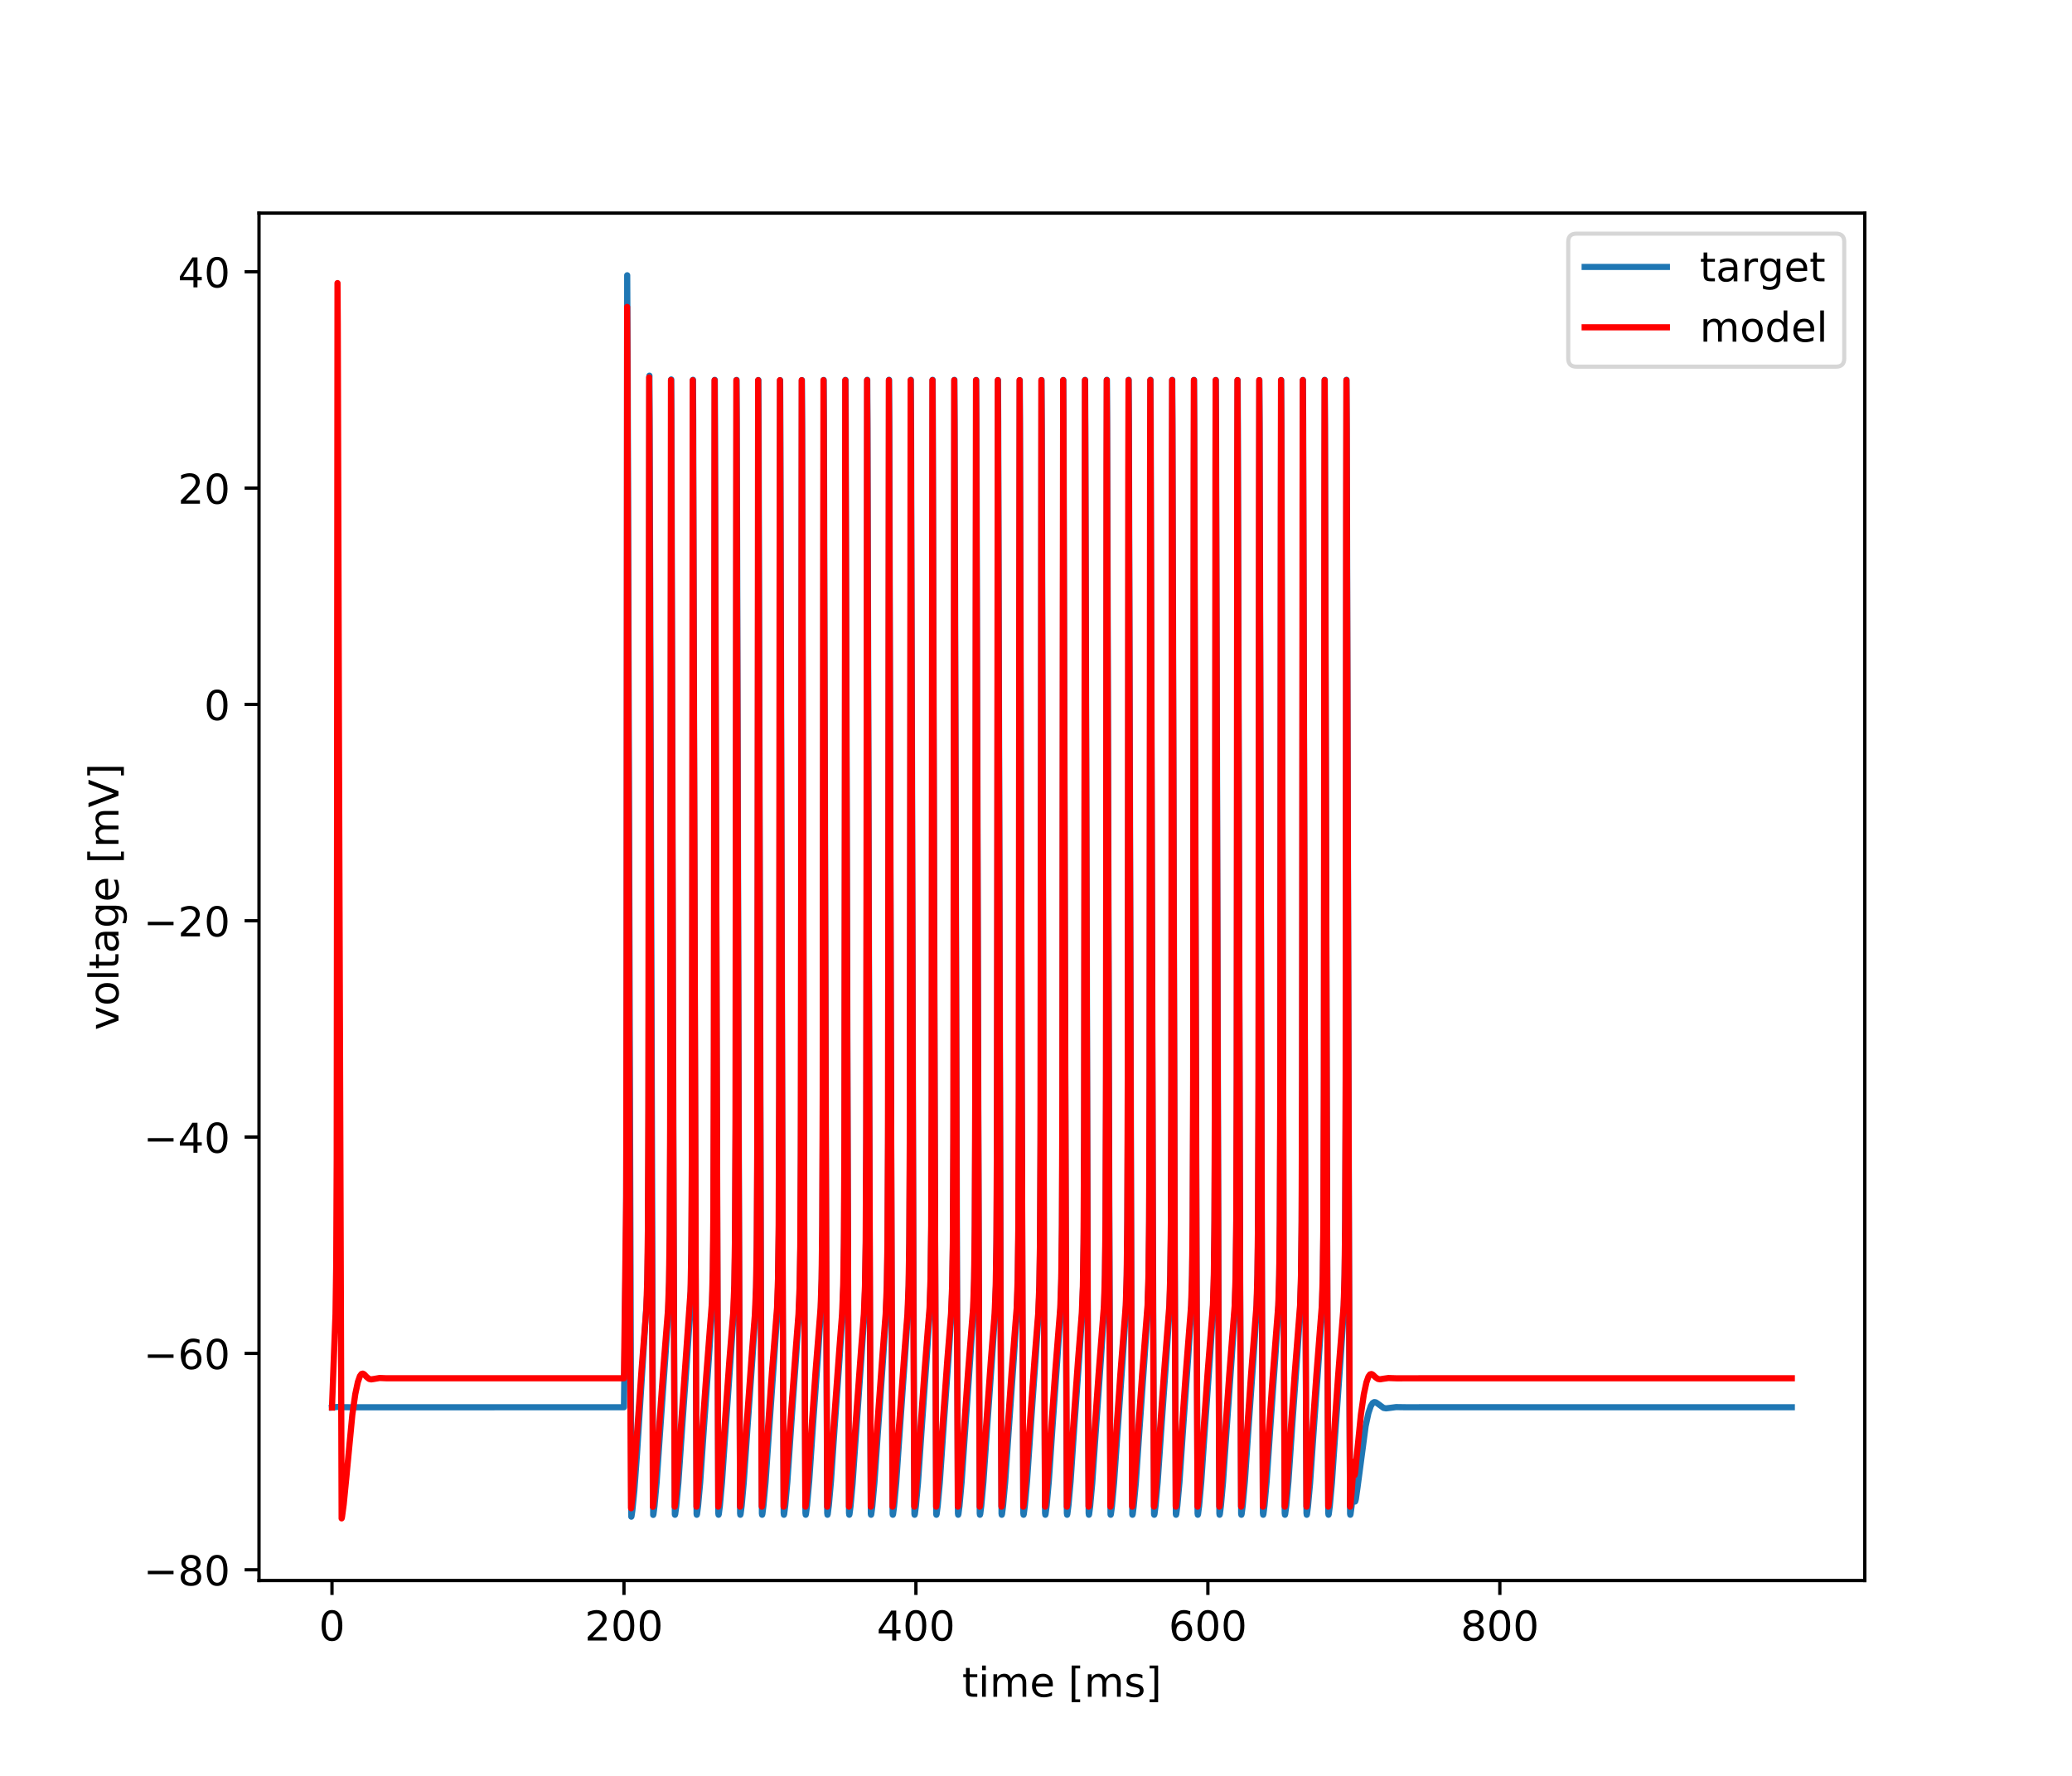 <?xml version="1.0" encoding="utf-8" standalone="no"?>
<!DOCTYPE svg PUBLIC "-//W3C//DTD SVG 1.1//EN"
  "http://www.w3.org/Graphics/SVG/1.1/DTD/svg11.dtd">
<!-- Created with matplotlib (https://matplotlib.org/) -->
<svg height="432pt" version="1.1" viewBox="0 0 504 432" width="504pt" xmlns="http://www.w3.org/2000/svg" xmlns:xlink="http://www.w3.org/1999/xlink">
 <defs>
  <style type="text/css">
*{stroke-linecap:butt;stroke-linejoin:round;}
  </style>
 </defs>
 <g id="figure_1">
  <g id="patch_1">
   <path d="M 0 432 
L 504 432 
L 504 0 
L 0 0 
z
" style="fill:#ffffff;"/>
  </g>
  <g id="axes_1">
   <g id="patch_2">
    <path d="M 63 384.48 
L 453.6 384.48 
L 453.6 51.84 
L 63 51.84 
z
" style="fill:#ffffff;"/>
   </g>
   <g id="matplotlib.axis_1">
    <g id="xtick_1">
     <g id="line2d_1">
      <defs>
       <path d="M 0 0 
L 0 3.5 
" id="m1e92acdec0" style="stroke:#000000;stroke-width:0.8;"/>
      </defs>
      <g>
       <use style="stroke:#000000;stroke-width:0.8;" x="80.755" xlink:href="#m1e92acdec0" y="384.48"/>
      </g>
     </g>
     <g id="text_1">
      <!-- 0 -->
      <defs>
       <path d="M 31.781 66.406 
Q 24.172 66.406 20.328 58.906 
Q 16.5 51.422 16.5 36.375 
Q 16.5 21.391 20.328 13.891 
Q 24.172 6.391 31.781 6.391 
Q 39.453 6.391 43.281 13.891 
Q 47.125 21.391 47.125 36.375 
Q 47.125 51.422 43.281 58.906 
Q 39.453 66.406 31.781 66.406 
z
M 31.781 74.219 
Q 44.047 74.219 50.516 64.516 
Q 56.984 54.828 56.984 36.375 
Q 56.984 17.969 50.516 8.266 
Q 44.047 -1.422 31.781 -1.422 
Q 19.531 -1.422 13.062 8.266 
Q 6.594 17.969 6.594 36.375 
Q 6.594 54.828 13.062 64.516 
Q 19.531 74.219 31.781 74.219 
z
" id="DejaVuSans-48"/>
      </defs>
      <g transform="translate(77.573 399.078)scale(0.1 -0.1)">
       <use xlink:href="#DejaVuSans-48"/>
      </g>
     </g>
    </g>
    <g id="xtick_2">
     <g id="line2d_2">
      <g>
       <use style="stroke:#000000;stroke-width:0.8;" x="151.773" xlink:href="#m1e92acdec0" y="384.48"/>
      </g>
     </g>
     <g id="text_2">
      <!-- 200 -->
      <defs>
       <path d="M 19.188 8.297 
L 53.609 8.297 
L 53.609 0 
L 7.328 0 
L 7.328 8.297 
Q 12.938 14.109 22.625 23.891 
Q 32.328 33.688 34.812 36.531 
Q 39.547 41.844 41.422 45.531 
Q 43.312 49.219 43.312 52.781 
Q 43.312 58.594 39.234 62.25 
Q 35.156 65.922 28.609 65.922 
Q 23.969 65.922 18.812 64.312 
Q 13.672 62.703 7.812 59.422 
L 7.812 69.391 
Q 13.766 71.781 18.938 73 
Q 24.125 74.219 28.422 74.219 
Q 39.75 74.219 46.484 68.547 
Q 53.219 62.891 53.219 53.422 
Q 53.219 48.922 51.531 44.891 
Q 49.859 40.875 45.406 35.406 
Q 44.188 33.984 37.641 27.219 
Q 31.109 20.453 19.188 8.297 
z
" id="DejaVuSans-50"/>
      </defs>
      <g transform="translate(142.229 399.078)scale(0.1 -0.1)">
       <use xlink:href="#DejaVuSans-50"/>
       <use x="63.623" xlink:href="#DejaVuSans-48"/>
       <use x="127.246" xlink:href="#DejaVuSans-48"/>
      </g>
     </g>
    </g>
    <g id="xtick_3">
     <g id="line2d_3">
      <g>
       <use style="stroke:#000000;stroke-width:0.8;" x="222.791" xlink:href="#m1e92acdec0" y="384.48"/>
      </g>
     </g>
     <g id="text_3">
      <!-- 400 -->
      <defs>
       <path d="M 37.797 64.312 
L 12.891 25.391 
L 37.797 25.391 
z
M 35.203 72.906 
L 47.609 72.906 
L 47.609 25.391 
L 58.016 25.391 
L 58.016 17.188 
L 47.609 17.188 
L 47.609 0 
L 37.797 0 
L 37.797 17.188 
L 4.891 17.188 
L 4.891 26.703 
z
" id="DejaVuSans-52"/>
      </defs>
      <g transform="translate(213.247 399.078)scale(0.1 -0.1)">
       <use xlink:href="#DejaVuSans-52"/>
       <use x="63.623" xlink:href="#DejaVuSans-48"/>
       <use x="127.246" xlink:href="#DejaVuSans-48"/>
      </g>
     </g>
    </g>
    <g id="xtick_4">
     <g id="line2d_4">
      <g>
       <use style="stroke:#000000;stroke-width:0.8;" x="293.809" xlink:href="#m1e92acdec0" y="384.48"/>
      </g>
     </g>
     <g id="text_4">
      <!-- 600 -->
      <defs>
       <path d="M 33.016 40.375 
Q 26.375 40.375 22.484 35.828 
Q 18.609 31.297 18.609 23.391 
Q 18.609 15.531 22.484 10.953 
Q 26.375 6.391 33.016 6.391 
Q 39.656 6.391 43.531 10.953 
Q 47.406 15.531 47.406 23.391 
Q 47.406 31.297 43.531 35.828 
Q 39.656 40.375 33.016 40.375 
z
M 52.594 71.297 
L 52.594 62.312 
Q 48.875 64.062 45.094 64.984 
Q 41.312 65.922 37.594 65.922 
Q 27.828 65.922 22.672 59.328 
Q 17.531 52.734 16.797 39.406 
Q 19.672 43.656 24.016 45.922 
Q 28.375 48.188 33.594 48.188 
Q 44.578 48.188 50.953 41.516 
Q 57.328 34.859 57.328 23.391 
Q 57.328 12.156 50.688 5.359 
Q 44.047 -1.422 33.016 -1.422 
Q 20.359 -1.422 13.672 8.266 
Q 6.984 17.969 6.984 36.375 
Q 6.984 53.656 15.188 63.938 
Q 23.391 74.219 37.203 74.219 
Q 40.922 74.219 44.703 73.484 
Q 48.484 72.75 52.594 71.297 
z
" id="DejaVuSans-54"/>
      </defs>
      <g transform="translate(284.265 399.078)scale(0.1 -0.1)">
       <use xlink:href="#DejaVuSans-54"/>
       <use x="63.623" xlink:href="#DejaVuSans-48"/>
       <use x="127.246" xlink:href="#DejaVuSans-48"/>
      </g>
     </g>
    </g>
    <g id="xtick_5">
     <g id="line2d_5">
      <g>
       <use style="stroke:#000000;stroke-width:0.8;" x="364.827" xlink:href="#m1e92acdec0" y="384.48"/>
      </g>
     </g>
     <g id="text_5">
      <!-- 800 -->
      <defs>
       <path d="M 31.781 34.625 
Q 24.75 34.625 20.719 30.859 
Q 16.703 27.094 16.703 20.516 
Q 16.703 13.922 20.719 10.156 
Q 24.75 6.391 31.781 6.391 
Q 38.812 6.391 42.859 10.172 
Q 46.922 13.969 46.922 20.516 
Q 46.922 27.094 42.891 30.859 
Q 38.875 34.625 31.781 34.625 
z
M 21.922 38.812 
Q 15.578 40.375 12.031 44.719 
Q 8.5 49.078 8.5 55.328 
Q 8.5 64.062 14.719 69.141 
Q 20.953 74.219 31.781 74.219 
Q 42.672 74.219 48.875 69.141 
Q 55.078 64.062 55.078 55.328 
Q 55.078 49.078 51.531 44.719 
Q 48 40.375 41.703 38.812 
Q 48.828 37.156 52.797 32.312 
Q 56.781 27.484 56.781 20.516 
Q 56.781 9.906 50.312 4.234 
Q 43.844 -1.422 31.781 -1.422 
Q 19.734 -1.422 13.25 4.234 
Q 6.781 9.906 6.781 20.516 
Q 6.781 27.484 10.781 32.312 
Q 14.797 37.156 21.922 38.812 
z
M 18.312 54.391 
Q 18.312 48.734 21.844 45.562 
Q 25.391 42.391 31.781 42.391 
Q 38.141 42.391 41.719 45.562 
Q 45.312 48.734 45.312 54.391 
Q 45.312 60.062 41.719 63.234 
Q 38.141 66.406 31.781 66.406 
Q 25.391 66.406 21.844 63.234 
Q 18.312 60.062 18.312 54.391 
z
" id="DejaVuSans-56"/>
      </defs>
      <g transform="translate(355.284 399.078)scale(0.1 -0.1)">
       <use xlink:href="#DejaVuSans-56"/>
       <use x="63.623" xlink:href="#DejaVuSans-48"/>
       <use x="127.246" xlink:href="#DejaVuSans-48"/>
      </g>
     </g>
    </g>
    <g id="text_6">
     <!-- time [ms] -->
     <defs>
      <path d="M 18.312 70.219 
L 18.312 54.688 
L 36.812 54.688 
L 36.812 47.703 
L 18.312 47.703 
L 18.312 18.016 
Q 18.312 11.328 20.141 9.422 
Q 21.969 7.516 27.594 7.516 
L 36.812 7.516 
L 36.812 0 
L 27.594 0 
Q 17.188 0 13.234 3.875 
Q 9.281 7.766 9.281 18.016 
L 9.281 47.703 
L 2.688 47.703 
L 2.688 54.688 
L 9.281 54.688 
L 9.281 70.219 
z
" id="DejaVuSans-116"/>
      <path d="M 9.422 54.688 
L 18.406 54.688 
L 18.406 0 
L 9.422 0 
z
M 9.422 75.984 
L 18.406 75.984 
L 18.406 64.594 
L 9.422 64.594 
z
" id="DejaVuSans-105"/>
      <path d="M 52 44.188 
Q 55.375 50.25 60.062 53.125 
Q 64.75 56 71.094 56 
Q 79.641 56 84.281 50.016 
Q 88.922 44.047 88.922 33.016 
L 88.922 0 
L 79.891 0 
L 79.891 32.719 
Q 79.891 40.578 77.094 44.375 
Q 74.312 48.188 68.609 48.188 
Q 61.625 48.188 57.562 43.547 
Q 53.516 38.922 53.516 30.906 
L 53.516 0 
L 44.484 0 
L 44.484 32.719 
Q 44.484 40.625 41.703 44.406 
Q 38.922 48.188 33.109 48.188 
Q 26.219 48.188 22.156 43.531 
Q 18.109 38.875 18.109 30.906 
L 18.109 0 
L 9.078 0 
L 9.078 54.688 
L 18.109 54.688 
L 18.109 46.188 
Q 21.188 51.219 25.484 53.609 
Q 29.781 56 35.688 56 
Q 41.656 56 45.828 52.969 
Q 50 49.953 52 44.188 
z
" id="DejaVuSans-109"/>
      <path d="M 56.203 29.594 
L 56.203 25.203 
L 14.891 25.203 
Q 15.484 15.922 20.484 11.062 
Q 25.484 6.203 34.422 6.203 
Q 39.594 6.203 44.453 7.469 
Q 49.312 8.734 54.109 11.281 
L 54.109 2.781 
Q 49.266 0.734 44.188 -0.344 
Q 39.109 -1.422 33.891 -1.422 
Q 20.797 -1.422 13.156 6.188 
Q 5.516 13.812 5.516 26.812 
Q 5.516 40.234 12.766 48.109 
Q 20.016 56 32.328 56 
Q 43.359 56 49.781 48.891 
Q 56.203 41.797 56.203 29.594 
z
M 47.219 32.234 
Q 47.125 39.594 43.094 43.984 
Q 39.062 48.391 32.422 48.391 
Q 24.906 48.391 20.391 44.141 
Q 15.875 39.891 15.188 32.172 
z
" id="DejaVuSans-101"/>
      <path id="DejaVuSans-32"/>
      <path d="M 8.594 75.984 
L 29.297 75.984 
L 29.297 69 
L 17.578 69 
L 17.578 -6.203 
L 29.297 -6.203 
L 29.297 -13.188 
L 8.594 -13.188 
z
" id="DejaVuSans-91"/>
      <path d="M 44.281 53.078 
L 44.281 44.578 
Q 40.484 46.531 36.375 47.5 
Q 32.281 48.484 27.875 48.484 
Q 21.188 48.484 17.844 46.438 
Q 14.5 44.391 14.5 40.281 
Q 14.5 37.156 16.891 35.375 
Q 19.281 33.594 26.516 31.984 
L 29.594 31.297 
Q 39.156 29.25 43.188 25.516 
Q 47.219 21.781 47.219 15.094 
Q 47.219 7.469 41.188 3.016 
Q 35.156 -1.422 24.609 -1.422 
Q 20.219 -1.422 15.453 -0.562 
Q 10.688 0.297 5.422 2 
L 5.422 11.281 
Q 10.406 8.688 15.234 7.391 
Q 20.062 6.109 24.812 6.109 
Q 31.156 6.109 34.562 8.281 
Q 37.984 10.453 37.984 14.406 
Q 37.984 18.062 35.516 20.016 
Q 33.062 21.969 24.703 23.781 
L 21.578 24.516 
Q 13.234 26.266 9.516 29.906 
Q 5.812 33.547 5.812 39.891 
Q 5.812 47.609 11.281 51.797 
Q 16.75 56 26.812 56 
Q 31.781 56 36.172 55.266 
Q 40.578 54.547 44.281 53.078 
z
" id="DejaVuSans-115"/>
      <path d="M 30.422 75.984 
L 30.422 -13.188 
L 9.719 -13.188 
L 9.719 -6.203 
L 21.391 -6.203 
L 21.391 69 
L 9.719 69 
L 9.719 75.984 
z
" id="DejaVuSans-93"/>
     </defs>
     <g transform="translate(234.038 412.757)scale(0.1 -0.1)">
      <use xlink:href="#DejaVuSans-116"/>
      <use x="39.209" xlink:href="#DejaVuSans-105"/>
      <use x="66.992" xlink:href="#DejaVuSans-109"/>
      <use x="164.404" xlink:href="#DejaVuSans-101"/>
      <use x="225.928" xlink:href="#DejaVuSans-32"/>
      <use x="257.715" xlink:href="#DejaVuSans-91"/>
      <use x="296.729" xlink:href="#DejaVuSans-109"/>
      <use x="394.141" xlink:href="#DejaVuSans-115"/>
      <use x="446.24" xlink:href="#DejaVuSans-93"/>
     </g>
    </g>
   </g>
   <g id="matplotlib.axis_2">
    <g id="ytick_1">
     <g id="line2d_6">
      <defs>
       <path d="M 0 0 
L -3.5 0 
" id="m8622e7af26" style="stroke:#000000;stroke-width:0.8;"/>
      </defs>
      <g>
       <use style="stroke:#000000;stroke-width:0.8;" x="63" xlink:href="#m8622e7af26" y="381.861"/>
      </g>
     </g>
     <g id="text_7">
      <!-- −80 -->
      <defs>
       <path d="M 10.594 35.5 
L 73.188 35.5 
L 73.188 27.203 
L 10.594 27.203 
z
" id="DejaVuSans-8722"/>
      </defs>
      <g transform="translate(34.895 385.66)scale(0.1 -0.1)">
       <use xlink:href="#DejaVuSans-8722"/>
       <use x="83.789" xlink:href="#DejaVuSans-56"/>
       <use x="147.412" xlink:href="#DejaVuSans-48"/>
      </g>
     </g>
    </g>
    <g id="ytick_2">
     <g id="line2d_7">
      <g>
       <use style="stroke:#000000;stroke-width:0.8;" x="63" xlink:href="#m8622e7af26" y="329.235"/>
      </g>
     </g>
     <g id="text_8">
      <!-- −60 -->
      <g transform="translate(34.895 333.034)scale(0.1 -0.1)">
       <use xlink:href="#DejaVuSans-8722"/>
       <use x="83.789" xlink:href="#DejaVuSans-54"/>
       <use x="147.412" xlink:href="#DejaVuSans-48"/>
      </g>
     </g>
    </g>
    <g id="ytick_3">
     <g id="line2d_8">
      <g>
       <use style="stroke:#000000;stroke-width:0.8;" x="63" xlink:href="#m8622e7af26" y="276.609"/>
      </g>
     </g>
     <g id="text_9">
      <!-- −40 -->
      <g transform="translate(34.895 280.409)scale(0.1 -0.1)">
       <use xlink:href="#DejaVuSans-8722"/>
       <use x="83.789" xlink:href="#DejaVuSans-52"/>
       <use x="147.412" xlink:href="#DejaVuSans-48"/>
      </g>
     </g>
    </g>
    <g id="ytick_4">
     <g id="line2d_9">
      <g>
       <use style="stroke:#000000;stroke-width:0.8;" x="63" xlink:href="#m8622e7af26" y="223.984"/>
      </g>
     </g>
     <g id="text_10">
      <!-- −20 -->
      <g transform="translate(34.895 227.783)scale(0.1 -0.1)">
       <use xlink:href="#DejaVuSans-8722"/>
       <use x="83.789" xlink:href="#DejaVuSans-50"/>
       <use x="147.412" xlink:href="#DejaVuSans-48"/>
      </g>
     </g>
    </g>
    <g id="ytick_5">
     <g id="line2d_10">
      <g>
       <use style="stroke:#000000;stroke-width:0.8;" x="63" xlink:href="#m8622e7af26" y="171.358"/>
      </g>
     </g>
     <g id="text_11">
      <!-- 0 -->
      <g transform="translate(49.638 175.157)scale(0.1 -0.1)">
       <use xlink:href="#DejaVuSans-48"/>
      </g>
     </g>
    </g>
    <g id="ytick_6">
     <g id="line2d_11">
      <g>
       <use style="stroke:#000000;stroke-width:0.8;" x="63" xlink:href="#m8622e7af26" y="118.733"/>
      </g>
     </g>
     <g id="text_12">
      <!-- 20 -->
      <g transform="translate(43.275 122.532)scale(0.1 -0.1)">
       <use xlink:href="#DejaVuSans-50"/>
       <use x="63.623" xlink:href="#DejaVuSans-48"/>
      </g>
     </g>
    </g>
    <g id="ytick_7">
     <g id="line2d_12">
      <g>
       <use style="stroke:#000000;stroke-width:0.8;" x="63" xlink:href="#m8622e7af26" y="66.107"/>
      </g>
     </g>
     <g id="text_13">
      <!-- 40 -->
      <g transform="translate(43.275 69.906)scale(0.1 -0.1)">
       <use xlink:href="#DejaVuSans-52"/>
       <use x="63.623" xlink:href="#DejaVuSans-48"/>
      </g>
     </g>
    </g>
    <g id="text_14">
     <!-- voltage [mV] -->
     <defs>
      <path d="M 2.984 54.688 
L 12.5 54.688 
L 29.594 8.797 
L 46.688 54.688 
L 56.203 54.688 
L 35.688 0 
L 23.484 0 
z
" id="DejaVuSans-118"/>
      <path d="M 30.609 48.391 
Q 23.391 48.391 19.188 42.75 
Q 14.984 37.109 14.984 27.297 
Q 14.984 17.484 19.156 11.844 
Q 23.344 6.203 30.609 6.203 
Q 37.797 6.203 41.984 11.859 
Q 46.188 17.531 46.188 27.297 
Q 46.188 37.016 41.984 42.703 
Q 37.797 48.391 30.609 48.391 
z
M 30.609 56 
Q 42.328 56 49.016 48.375 
Q 55.719 40.766 55.719 27.297 
Q 55.719 13.875 49.016 6.219 
Q 42.328 -1.422 30.609 -1.422 
Q 18.844 -1.422 12.172 6.219 
Q 5.516 13.875 5.516 27.297 
Q 5.516 40.766 12.172 48.375 
Q 18.844 56 30.609 56 
z
" id="DejaVuSans-111"/>
      <path d="M 9.422 75.984 
L 18.406 75.984 
L 18.406 0 
L 9.422 0 
z
" id="DejaVuSans-108"/>
      <path d="M 34.281 27.484 
Q 23.391 27.484 19.188 25 
Q 14.984 22.516 14.984 16.5 
Q 14.984 11.719 18.141 8.906 
Q 21.297 6.109 26.703 6.109 
Q 34.188 6.109 38.703 11.406 
Q 43.219 16.703 43.219 25.484 
L 43.219 27.484 
z
M 52.203 31.203 
L 52.203 0 
L 43.219 0 
L 43.219 8.297 
Q 40.141 3.328 35.547 0.953 
Q 30.953 -1.422 24.312 -1.422 
Q 15.922 -1.422 10.953 3.297 
Q 6 8.016 6 15.922 
Q 6 25.141 12.172 29.828 
Q 18.359 34.516 30.609 34.516 
L 43.219 34.516 
L 43.219 35.406 
Q 43.219 41.609 39.141 45 
Q 35.062 48.391 27.688 48.391 
Q 23 48.391 18.547 47.266 
Q 14.109 46.141 10.016 43.891 
L 10.016 52.203 
Q 14.938 54.109 19.578 55.047 
Q 24.219 56 28.609 56 
Q 40.484 56 46.344 49.844 
Q 52.203 43.703 52.203 31.203 
z
" id="DejaVuSans-97"/>
      <path d="M 45.406 27.984 
Q 45.406 37.75 41.375 43.109 
Q 37.359 48.484 30.078 48.484 
Q 22.859 48.484 18.828 43.109 
Q 14.797 37.75 14.797 27.984 
Q 14.797 18.266 18.828 12.891 
Q 22.859 7.516 30.078 7.516 
Q 37.359 7.516 41.375 12.891 
Q 45.406 18.266 45.406 27.984 
z
M 54.391 6.781 
Q 54.391 -7.172 48.188 -13.984 
Q 42 -20.797 29.203 -20.797 
Q 24.469 -20.797 20.266 -20.094 
Q 16.062 -19.391 12.109 -17.922 
L 12.109 -9.188 
Q 16.062 -11.328 19.922 -12.344 
Q 23.781 -13.375 27.781 -13.375 
Q 36.625 -13.375 41.016 -8.766 
Q 45.406 -4.156 45.406 5.172 
L 45.406 9.625 
Q 42.625 4.781 38.281 2.391 
Q 33.938 0 27.875 0 
Q 17.828 0 11.672 7.656 
Q 5.516 15.328 5.516 27.984 
Q 5.516 40.672 11.672 48.328 
Q 17.828 56 27.875 56 
Q 33.938 56 38.281 53.609 
Q 42.625 51.219 45.406 46.391 
L 45.406 54.688 
L 54.391 54.688 
z
" id="DejaVuSans-103"/>
      <path d="M 28.609 0 
L 0.781 72.906 
L 11.078 72.906 
L 34.188 11.531 
L 57.328 72.906 
L 67.578 72.906 
L 39.797 0 
z
" id="DejaVuSans-86"/>
     </defs>
     <g transform="translate(28.816 250.624)rotate(-90)scale(0.1 -0.1)">
      <use xlink:href="#DejaVuSans-118"/>
      <use x="59.18" xlink:href="#DejaVuSans-111"/>
      <use x="120.361" xlink:href="#DejaVuSans-108"/>
      <use x="148.145" xlink:href="#DejaVuSans-116"/>
      <use x="187.354" xlink:href="#DejaVuSans-97"/>
      <use x="248.633" xlink:href="#DejaVuSans-103"/>
      <use x="312.109" xlink:href="#DejaVuSans-101"/>
      <use x="373.633" xlink:href="#DejaVuSans-32"/>
      <use x="405.42" xlink:href="#DejaVuSans-91"/>
      <use x="444.434" xlink:href="#DejaVuSans-109"/>
      <use x="541.846" xlink:href="#DejaVuSans-86"/>
      <use x="610.254" xlink:href="#DejaVuSans-93"/>
     </g>
    </g>
   </g>
   <g id="line2d_13">
    <path clip-path="url(#pb4f443126c)" d="M 80.755 342.392 
L 81.953 342.255 
L 83.773 342.312 
L 85.966 342.331 
L 151.773 342.322 
L 152.314 297.691 
L 152.421 248.938 
L 152.563 66.96 
L 152.678 92.239 
L 153.566 368.943 
L 153.61 368.842 
L 153.815 367.46 
L 154.294 362.695 
L 154.96 353.552 
L 157.428 314.566 
L 157.614 303.412 
L 157.738 281.393 
L 157.836 218.685 
L 157.969 91.38 
L 158.031 104.564 
L 158.883 368.518 
L 158.946 368.334 
L 159.203 366.35 
L 159.718 360.663 
L 160.535 348.707 
L 161.822 330.533 
L 162.514 320.141 
L 162.772 312.602 
L 162.94 300.582 
L 163.065 272.548 
L 163.162 187.944 
L 163.269 92.303 
L 163.322 101.839 
L 163.864 297.412 
L 164.148 368.341 
L 164.183 368.486 
L 164.245 368.304 
L 164.494 366.396 
L 165.009 360.729 
L 165.834 348.649 
L 167.113 330.608 
L 167.814 320.106 
L 168.071 312.557 
L 168.24 300.497 
L 168.364 272.301 
L 168.462 187.196 
L 168.569 92.38 
L 168.622 102.062 
L 169.172 301.374 
L 169.439 368.255 
L 169.483 368.484 
L 169.545 368.298 
L 169.802 366.306 
L 170.317 360.601 
L 171.152 348.36 
L 172.43 330.364 
L 173.114 320.087 
L 173.371 312.52 
L 173.54 300.401 
L 173.664 271.962 
L 173.762 186.042 
L 173.868 92.397 
L 173.922 102.298 
L 174.481 305.455 
L 174.729 368.145 
L 174.783 368.484 
L 174.845 368.294 
L 175.102 366.299 
L 175.617 360.591 
L 176.452 348.347 
L 177.73 330.353 
L 178.413 320.07 
L 178.671 312.484 
L 178.84 300.304 
L 178.964 271.614 
L 179.061 184.854 
L 179.168 92.414 
L 179.221 102.537 
L 179.789 309.639 
L 180.029 368.157 
L 180.082 368.484 
L 180.144 368.289 
L 180.402 366.291 
L 180.917 360.58 
L 181.751 348.335 
L 183.03 330.343 
L 183.713 320.053 
L 183.971 312.448 
L 184.139 300.205 
L 184.264 271.258 
L 184.361 183.645 
L 184.468 92.438 
L 184.521 102.78 
L 185.098 313.916 
L 185.329 368.169 
L 185.382 368.484 
L 185.444 368.285 
L 185.702 366.284 
L 186.217 360.569 
L 187.051 348.322 
L 188.329 330.332 
L 189.013 320.036 
L 189.27 312.411 
L 189.439 300.105 
L 189.563 270.897 
L 189.661 182.432 
L 189.767 92.468 
L 189.821 103.025 
L 190.407 318.265 
L 190.62 368.035 
L 190.682 368.484 
L 190.744 368.281 
L 191.01 366.195 
L 191.525 360.444 
L 192.368 348.036 
L 193.638 330.206 
L 194.313 320.019 
L 194.57 312.375 
L 194.739 300.005 
L 194.863 270.532 
L 194.97 167.821 
L 195.058 92.454 
L 195.12 103.273 
L 195.715 322.66 
L 195.919 368.051 
L 195.982 368.484 
L 196.044 368.276 
L 196.31 366.187 
L 196.834 360.317 
L 197.704 347.476 
L 198.955 329.964 
L 199.612 320.002 
L 199.87 312.338 
L 200.038 299.903 
L 200.163 270.16 
L 200.269 166.555 
L 200.358 92.425 
L 200.42 103.525 
L 201.024 327.065 
L 201.219 368.065 
L 201.281 368.483 
L 201.343 368.272 
L 201.61 366.179 
L 202.133 360.306 
L 202.995 347.6 
L 204.255 329.953 
L 204.912 319.984 
L 205.17 312.3 
L 205.338 299.8 
L 205.462 269.78 
L 205.569 165.28 
L 205.658 92.402 
L 205.72 103.779 
L 206.332 331.43 
L 206.519 368.08 
L 206.581 368.483 
L 206.634 368.314 
L 206.874 366.494 
L 207.389 360.869 
L 208.188 349.229 
L 209.511 330.52 
L 210.203 320.152 
L 210.46 312.656 
L 210.629 300.766 
L 210.753 273.256 
L 210.851 190.51 
L 210.958 92.387 
L 211.02 104.034 
L 211.641 335.703 
L 211.827 368.226 
L 211.881 368.483 
L 211.934 368.31 
L 212.183 366.407 
L 212.697 360.745 
L 213.514 348.806 
L 214.81 330.509 
L 215.503 320.135 
L 215.76 312.62 
L 215.929 300.669 
L 216.053 272.916 
L 216.151 189.328 
L 216.257 92.381 
L 216.319 104.289 
L 216.95 339.818 
L 217.127 368.237 
L 217.172 368.483 
L 217.234 368.305 
L 217.482 366.4 
L 217.997 360.734 
L 218.823 348.656 
L 220.101 330.613 
L 220.802 320.117 
L 221.06 312.584 
L 221.229 300.573 
L 221.353 272.574 
L 221.45 188.147 
L 221.557 92.381 
L 221.61 101.876 
L 222.152 297.468 
L 222.427 368.247 
L 222.471 368.483 
L 222.533 368.301 
L 222.782 366.392 
L 223.297 360.724 
L 224.123 348.643 
L 225.419 330.372 
L 226.111 319.915 
L 226.368 312.15 
L 226.537 299.386 
L 226.653 272.23 
L 226.75 186.961 
L 226.857 92.387 
L 226.91 102.114 
L 227.46 301.449 
L 227.727 368.256 
L 227.771 368.484 
L 227.833 368.297 
L 228.091 366.304 
L 228.606 360.599 
L 229.44 348.357 
L 230.718 330.362 
L 231.402 320.083 
L 231.659 312.512 
L 231.828 300.379 
L 231.952 271.884 
L 232.05 185.775 
L 232.156 92.4 
L 232.21 102.352 
L 232.769 305.533 
L 233.018 368.148 
L 233.071 368.484 
L 233.133 368.293 
L 233.39 366.297 
L 233.905 360.588 
L 234.74 348.344 
L 236.018 330.351 
L 236.702 320.066 
L 236.959 312.476 
L 237.128 300.282 
L 237.252 271.534 
L 237.35 184.582 
L 237.456 92.419 
L 237.509 102.592 
L 238.078 309.72 
L 238.317 368.16 
L 238.371 368.484 
L 238.433 368.289 
L 238.69 366.289 
L 239.205 360.578 
L 240.039 348.332 
L 241.318 330.341 
L 242.001 320.05 
L 242.259 312.44 
L 242.427 300.183 
L 242.552 271.176 
L 242.649 183.37 
L 242.756 92.444 
L 242.809 102.836 
L 243.386 313.999 
L 243.617 368.172 
L 243.67 368.484 
L 243.732 368.284 
L 243.99 366.282 
L 244.505 360.567 
L 245.348 348.182 
L 246.618 330.33 
L 247.301 320.032 
L 247.559 312.403 
L 247.727 300.082 
L 247.851 270.814 
L 247.949 182.155 
L 248.056 92.476 
L 248.109 103.081 
L 248.695 318.35 
L 248.908 368.039 
L 248.97 368.484 
L 249.032 368.28 
L 249.298 366.193 
L 249.822 360.326 
L 250.692 347.486 
L 251.944 329.973 
L 252.601 320.015 
L 252.858 312.366 
L 253.027 299.982 
L 253.151 270.448 
L 253.258 167.533 
L 253.346 92.447 
L 253.409 103.331 
L 254.003 322.746 
L 254.208 368.054 
L 254.27 368.484 
L 254.332 368.275 
L 254.598 366.185 
L 255.122 360.315 
L 255.983 347.61 
L 257.226 330.193 
L 257.901 319.998 
L 258.158 312.329 
L 258.327 299.88 
L 258.451 270.074 
L 258.557 166.264 
L 258.646 92.419 
L 258.708 103.583 
L 259.312 327.151 
L 259.507 368.069 
L 259.569 368.483 
L 259.632 368.271 
L 259.898 366.178 
L 260.422 360.304 
L 261.292 347.461 
L 262.526 330.182 
L 263.2 319.98 
L 263.458 312.292 
L 263.626 299.776 
L 263.751 269.693 
L 263.857 164.988 
L 263.946 92.398 
L 264.008 103.837 
L 264.621 331.515 
L 264.807 368.084 
L 264.869 368.483 
L 264.922 368.313 
L 265.171 366.413 
L 265.686 360.753 
L 266.511 348.678 
L 267.808 330.402 
L 268.5 319.963 
L 268.757 312.254 
L 268.926 299.673 
L 269.05 269.312 
L 269.157 163.722 
L 269.246 92.385 
L 269.299 101.456 
L 269.823 289.889 
L 270.133 368.395 
L 270.169 368.483 
L 270.222 368.309 
L 270.471 366.405 
L 270.986 360.742 
L 271.802 348.803 
L 273.098 330.507 
L 273.791 320.131 
L 274.048 312.612 
L 274.217 300.647 
L 274.341 272.838 
L 274.439 189.058 
L 274.545 92.381 
L 274.599 101.693 
L 275.131 293.665 
L 275.424 368.333 
L 275.46 368.483 
L 275.522 368.305 
L 275.77 366.398 
L 276.285 360.732 
L 277.111 348.653 
L 278.389 330.611 
L 279.091 320.114 
L 279.348 312.576 
L 279.517 300.551 
L 279.641 272.496 
L 279.739 187.877 
L 279.845 92.382 
L 279.898 101.931 
L 280.44 297.544 
L 280.715 368.249 
L 280.76 368.484 
L 280.822 368.3 
L 281.079 366.31 
L 281.594 360.607 
L 282.428 348.366 
L 283.707 330.37 
L 284.39 320.096 
L 284.648 312.54 
L 284.816 300.454 
L 284.941 272.151 
L 285.038 186.69 
L 285.145 92.39 
L 285.198 102.168 
L 285.749 301.526 
L 286.015 368.259 
L 286.059 368.484 
L 286.121 368.296 
L 286.379 366.303 
L 286.894 360.596 
L 287.728 348.354 
L 289.006 330.359 
L 289.69 320.08 
L 289.947 312.504 
L 290.116 300.357 
L 290.24 271.804 
L 290.338 185.503 
L 290.445 92.404 
L 290.498 102.407 
L 291.057 305.613 
L 291.306 368.151 
L 291.359 368.484 
L 291.421 368.292 
L 291.679 366.295 
L 292.193 360.586 
L 293.028 348.341 
L 294.315 330.233 
L 294.99 320.062 
L 295.247 312.468 
L 295.416 300.259 
L 295.54 271.453 
L 295.638 184.306 
L 295.744 92.424 
L 295.798 102.648 
L 296.366 309.802 
L 296.605 368.163 
L 296.659 368.484 
L 296.721 368.288 
L 296.978 366.288 
L 297.493 360.575 
L 298.328 348.329 
L 299.606 330.338 
L 300.289 320.046 
L 300.547 312.431 
L 300.716 300.16 
L 300.84 271.094 
L 300.938 183.094 
L 301.044 92.451 
L 301.097 102.891 
L 301.674 314.082 
L 301.905 368.175 
L 301.958 368.484 
L 302.021 368.283 
L 302.287 366.199 
L 302.811 360.334 
L 303.672 347.633 
L 304.915 330.212 
L 305.589 320.029 
L 305.847 312.395 
L 306.015 300.06 
L 306.14 270.732 
L 306.246 168.507 
L 306.335 92.473 
L 306.397 103.138 
L 306.983 318.434 
L 307.196 368.042 
L 307.258 368.484 
L 307.32 368.279 
L 307.587 366.191 
L 308.11 360.323 
L 308.971 347.62 
L 310.214 330.201 
L 310.889 320.011 
L 311.146 312.358 
L 311.315 299.959 
L 311.439 270.363 
L 311.546 167.246 
L 311.635 92.44 
L 311.697 103.388 
L 312.292 322.832 
L 312.496 368.058 
L 312.558 368.484 
L 312.62 368.274 
L 312.886 366.184 
L 313.41 360.312 
L 314.28 347.471 
L 315.532 329.959 
L 316.189 319.994 
L 316.446 312.321 
L 316.615 299.856 
L 316.739 269.988 
L 316.846 165.974 
L 316.934 92.414 
L 316.997 103.641 
L 317.6 327.237 
L 317.795 368.072 
L 317.858 368.483 
L 317.911 368.316 
L 318.151 366.498 
L 318.665 360.875 
L 319.464 349.236 
L 320.787 330.526 
L 321.488 319.976 
L 321.746 312.283 
L 321.915 299.753 
L 322.039 269.606 
L 322.145 164.698 
L 322.234 92.394 
L 322.296 103.896 
L 322.909 331.6 
L 323.095 368.087 
L 323.157 368.483 
L 323.211 368.312 
L 323.459 366.411 
L 323.974 360.751 
L 324.791 348.812 
L 326.096 330.399 
L 326.779 320.144 
L 327.037 312.64 
L 327.205 300.722 
L 327.33 273.101 
L 327.427 189.972 
L 327.534 92.383 
L 327.596 104.15 
L 328.217 335.866 
L 328.404 368.231 
L 328.457 368.482 
L 328.51 368.308 
L 328.759 366.404 
L 329.274 360.74 
L 329.318 360.163 
L 329.336 361.067 
L 329.531 365.074 
L 329.62 365.263 
L 329.664 365.205 
L 329.815 364.596 
L 330.215 361.767 
L 332.177 346.947 
L 332.869 343.711 
L 333.428 342.049 
L 333.89 341.303 
L 334.263 341.075 
L 334.609 341.112 
L 335.062 341.402 
L 336.553 342.497 
L 337.157 342.594 
L 338.098 342.483 
L 339.58 342.288 
L 342.101 342.324 
L 345.715 342.32 
L 435.845 342.322 
L 435.845 342.322 
" style="fill:none;stroke:#1f77b4;stroke-linecap:square;stroke-width:1.5;"/>
   </g>
   <g id="line2d_14">
    <path clip-path="url(#pb4f443126c)" d="M 80.755 342.392 
L 81.127 332.343 
L 81.607 319.769 
L 81.784 307.59 
L 81.9 281.945 
L 81.988 195.992 
L 82.095 68.861 
L 82.157 78.862 
L 82.459 182.113 
L 83.098 369.36 
L 83.107 369.352 
L 83.196 368.969 
L 83.604 365.929 
L 84.252 359.315 
L 85.708 344.089 
L 86.418 339.141 
L 87.049 336.18 
L 87.555 334.737 
L 87.936 334.23 
L 88.247 334.145 
L 88.567 334.306 
L 89.161 334.937 
L 89.774 335.433 
L 90.271 335.552 
L 90.928 335.452 
L 92.339 335.208 
L 93.982 335.275 
L 96.885 335.271 
L 151.773 335.276 
L 152.314 291.185 
L 152.412 234.248 
L 152.545 74.654 
L 152.634 92.623 
L 153.308 334.919 
L 153.486 366.804 
L 153.513 366.893 
L 153.566 366.665 
L 153.85 363.853 
L 154.463 355.593 
L 156.069 333.016 
L 157.197 318.651 
L 157.436 311.533 
L 157.596 299.187 
L 157.712 269.479 
L 157.809 169.391 
L 157.898 91.807 
L 157.96 101.779 
L 158.493 286.411 
L 158.812 366.534 
L 158.857 366.371 
L 159.088 364.141 
L 159.682 356.244 
L 161.387 332.444 
L 162.488 318.642 
L 162.727 311.819 
L 162.887 300.361 
L 163.002 274.191 
L 163.1 186.934 
L 163.207 92.444 
L 163.26 101.829 
L 163.757 273.905 
L 164.112 366.507 
L 164.13 366.475 
L 164.245 365.601 
L 164.725 359.898 
L 167.965 314.162 
L 168.142 304.844 
L 168.276 283.594 
L 168.373 223.127 
L 168.506 92.488 
L 168.577 106.993 
L 169.412 366.505 
L 169.501 366.006 
L 169.891 361.658 
L 170.664 350.347 
L 171.764 335.001 
L 173.167 316.903 
L 173.38 309.17 
L 173.531 293.862 
L 173.637 255.232 
L 173.806 92.489 
L 173.922 121.941 
L 174.703 366.495 
L 174.712 366.505 
L 174.747 366.395 
L 174.942 364.597 
L 175.511 357.253 
L 177.41 331.018 
L 178.351 319.301 
L 178.609 312.555 
L 178.777 301.411 
L 178.902 274.326 
L 178.999 187.509 
L 179.106 92.488 
L 179.159 101.779 
L 179.647 270.838 
L 180.011 366.505 
L 180.038 366.439 
L 180.189 365.159 
L 180.722 358.535 
L 182.95 328.367 
L 183.633 319.621 
L 183.891 313.238 
L 184.059 303.256 
L 184.184 280.899 
L 184.281 212.595 
L 184.406 92.487 
L 184.468 104.267 
L 185.062 315.619 
L 185.284 366.403 
L 185.311 366.505 
L 185.364 366.285 
L 185.631 363.606 
L 186.252 355.136 
L 187.779 333.643 
L 189.013 318.095 
L 189.244 311.022 
L 189.403 298.114 
L 189.519 266.073 
L 189.625 146.032 
L 189.705 92.485 
L 189.759 101.743 
L 190.247 270.793 
L 190.611 366.505 
L 190.637 366.44 
L 190.788 365.16 
L 191.321 358.537 
L 193.549 328.369 
L 194.233 319.623 
L 194.49 313.243 
L 194.659 303.269 
L 194.783 280.942 
L 194.881 212.766 
L 195.005 92.484 
L 195.067 104.228 
L 195.662 315.559 
L 195.884 366.402 
L 195.911 366.505 
L 195.964 366.286 
L 196.23 363.608 
L 196.852 355.138 
L 198.378 333.645 
L 199.612 318.098 
L 199.843 311.028 
L 200.003 298.133 
L 200.118 266.143 
L 200.225 146.231 
L 200.305 92.482 
L 200.358 101.707 
L 200.837 267.785 
L 201.21 366.505 
L 201.237 366.44 
L 201.388 365.161 
L 201.92 358.539 
L 204.149 328.37 
L 204.832 319.626 
L 205.099 312.914 
L 205.267 302.397 
L 205.391 277.912 
L 205.489 201.002 
L 205.605 92.481 
L 205.658 101.689 
L 206.137 267.764 
L 206.51 366.505 
L 206.537 366.441 
L 206.688 365.162 
L 207.22 358.54 
L 209.448 328.371 
L 210.132 319.627 
L 210.398 312.917 
L 210.567 302.403 
L 210.691 277.936 
L 210.789 201.093 
L 210.904 92.48 
L 210.958 101.672 
L 211.437 267.742 
L 211.81 366.505 
L 211.836 366.441 
L 211.987 365.163 
L 212.52 358.541 
L 214.748 328.372 
L 215.432 319.628 
L 215.698 312.919 
L 215.867 302.41 
L 215.991 277.959 
L 216.089 201.183 
L 216.204 92.479 
L 216.257 101.655 
L 216.737 267.721 
L 217.109 366.505 
L 217.136 366.441 
L 217.287 365.163 
L 217.82 358.542 
L 220.048 328.372 
L 220.731 319.629 
L 220.998 312.922 
L 221.166 302.416 
L 221.291 277.982 
L 221.388 201.272 
L 221.504 92.477 
L 221.566 104.134 
L 222.152 311.462 
L 222.383 366.399 
L 222.409 366.505 
L 222.462 366.288 
L 222.729 363.611 
L 223.35 355.143 
L 224.886 333.545 
L 226.111 318.105 
L 226.342 311.044 
L 226.502 298.177 
L 226.617 266.311 
L 226.724 146.715 
L 226.803 92.476 
L 226.857 101.62 
L 227.327 264.753 
L 227.709 366.505 
L 227.744 366.398 
L 227.931 364.7 
L 228.49 357.521 
L 230.452 330.531 
L 231.34 319.474 
L 231.597 312.927 
L 231.766 302.429 
L 231.89 278.028 
L 231.988 201.448 
L 232.103 92.475 
L 232.165 104.098 
L 232.751 311.406 
L 232.982 366.398 
L 233.009 366.505 
L 233.062 366.289 
L 233.328 363.613 
L 233.95 355.145 
L 235.485 333.547 
L 236.71 318.107 
L 236.941 311.049 
L 237.101 298.195 
L 237.216 266.377 
L 237.323 146.905 
L 237.403 92.474 
L 237.456 101.586 
L 237.927 264.712 
L 238.308 366.505 
L 238.344 366.399 
L 238.53 364.701 
L 239.09 357.523 
L 241.051 330.533 
L 241.939 319.476 
L 242.197 312.931 
L 242.365 302.442 
L 242.49 278.074 
L 242.587 201.623 
L 242.703 92.473 
L 242.765 104.061 
L 243.351 311.351 
L 243.581 366.397 
L 243.608 366.505 
L 243.661 366.29 
L 243.928 363.614 
L 244.549 355.147 
L 246.085 333.548 
L 247.31 318.11 
L 247.541 311.055 
L 247.701 298.212 
L 247.816 266.442 
L 247.922 147.094 
L 248.002 92.472 
L 248.056 101.553 
L 248.526 264.671 
L 248.908 366.505 
L 248.943 366.4 
L 249.13 364.702 
L 249.689 357.525 
L 251.651 330.534 
L 252.539 319.478 
L 252.796 312.936 
L 252.965 302.455 
L 253.089 278.119 
L 253.187 201.798 
L 253.302 92.471 
L 253.364 104.025 
L 253.95 311.296 
L 254.181 366.396 
L 254.208 366.505 
L 254.261 366.291 
L 254.527 363.616 
L 255.149 355.149 
L 256.684 333.55 
L 257.909 318.113 
L 258.14 311.061 
L 258.3 298.229 
L 258.415 266.508 
L 258.522 147.286 
L 258.602 92.47 
L 258.655 101.519 
L 259.117 261.734 
L 259.507 366.505 
L 259.543 366.4 
L 259.729 364.704 
L 260.289 357.527 
L 262.25 330.535 
L 263.138 319.48 
L 263.396 312.941 
L 263.564 302.468 
L 263.689 278.165 
L 263.786 201.974 
L 263.902 92.469 
L 263.964 103.989 
L 264.55 311.241 
L 264.78 366.395 
L 264.807 366.505 
L 264.869 366.229 
L 265.171 363.097 
L 265.828 353.932 
L 267.213 334.382 
L 268.535 317.544 
L 268.757 310.195 
L 268.908 296.969 
L 269.024 261.636 
L 269.148 113.377 
L 269.201 92.469 
L 269.263 103.971 
L 269.849 311.213 
L 270.08 366.394 
L 270.107 366.505 
L 270.169 366.229 
L 270.471 363.097 
L 271.128 353.933 
L 272.513 334.383 
L 273.835 317.545 
L 274.057 310.198 
L 274.208 296.978 
L 274.323 261.673 
L 274.448 113.437 
L 274.501 92.468 
L 274.563 103.953 
L 275.149 311.186 
L 275.38 366.394 
L 275.407 366.505 
L 275.469 366.23 
L 275.77 363.098 
L 276.427 353.934 
L 277.812 334.383 
L 279.135 317.546 
L 279.357 310.201 
L 279.508 296.987 
L 279.623 261.709 
L 279.747 113.497 
L 279.801 92.467 
L 279.863 103.935 
L 280.449 311.159 
L 280.68 366.393 
L 280.706 366.505 
L 280.768 366.23 
L 281.07 363.099 
L 281.727 353.935 
L 283.112 334.384 
L 284.435 317.548 
L 284.657 310.205 
L 284.808 296.997 
L 284.923 261.746 
L 285.047 113.557 
L 285.1 92.466 
L 285.163 103.917 
L 285.749 311.132 
L 285.979 366.392 
L 286.006 366.505 
L 286.068 366.231 
L 286.37 363.1 
L 287.027 353.936 
L 288.412 334.385 
L 289.734 317.549 
L 289.956 310.208 
L 290.107 297.006 
L 290.223 261.782 
L 290.347 113.617 
L 290.4 92.466 
L 290.462 103.899 
L 291.048 311.105 
L 291.279 366.392 
L 291.306 366.505 
L 291.368 366.231 
L 291.67 363.1 
L 292.327 353.937 
L 293.711 334.385 
L 295.034 317.55 
L 295.256 310.211 
L 295.407 297.015 
L 295.522 261.818 
L 295.647 113.676 
L 295.7 92.465 
L 295.762 103.882 
L 296.348 311.078 
L 296.579 366.391 
L 296.605 366.505 
L 296.668 366.232 
L 296.969 363.101 
L 297.626 353.938 
L 299.011 334.386 
L 300.334 317.552 
L 300.556 310.214 
L 300.707 297.024 
L 300.822 261.854 
L 300.946 113.736 
L 301 92.464 
L 301.062 103.864 
L 301.648 311.051 
L 301.879 366.391 
L 301.905 366.505 
L 301.967 366.232 
L 302.269 363.102 
L 302.926 353.939 
L 304.311 334.387 
L 305.634 317.553 
L 305.856 310.217 
L 306.006 297.033 
L 306.122 261.89 
L 306.237 123.514 
L 306.299 92.464 
L 306.362 103.847 
L 306.947 311.024 
L 307.178 366.39 
L 307.205 366.505 
L 307.267 366.232 
L 307.569 363.102 
L 308.226 353.94 
L 309.611 334.388 
L 310.933 317.554 
L 311.155 310.22 
L 311.306 297.042 
L 311.422 261.925 
L 311.537 123.588 
L 311.599 92.463 
L 311.661 103.829 
L 312.247 310.998 
L 312.478 366.39 
L 312.505 366.505 
L 312.567 366.233 
L 312.869 363.103 
L 313.526 353.941 
L 314.91 334.388 
L 316.233 317.556 
L 316.455 310.223 
L 316.606 297.051 
L 316.721 261.961 
L 316.837 123.661 
L 316.899 92.463 
L 316.961 103.812 
L 317.538 307.105 
L 317.778 366.389 
L 317.804 366.505 
L 317.866 366.233 
L 318.168 363.104 
L 318.825 353.942 
L 320.21 334.389 
L 321.533 317.557 
L 321.755 310.226 
L 321.906 297.06 
L 322.021 261.997 
L 322.136 123.735 
L 322.199 92.463 
L 322.261 103.794 
L 322.838 307.079 
L 323.077 366.389 
L 323.104 366.505 
L 323.166 366.234 
L 323.468 363.105 
L 324.125 353.942 
L 325.51 334.39 
L 326.833 317.558 
L 327.054 310.23 
L 327.205 297.07 
L 327.321 262.033 
L 327.436 123.81 
L 327.498 92.462 
L 327.56 103.776 
L 328.138 307.052 
L 328.377 366.388 
L 328.404 366.505 
L 328.466 366.234 
L 328.768 363.105 
L 329.318 355.564 
L 329.363 357.335 
L 329.496 358.836 
L 329.522 358.8 
L 329.629 358.203 
L 330.011 354.26 
L 331.031 344.101 
L 331.742 339.197 
L 332.372 336.275 
L 332.878 334.85 
L 333.26 334.34 
L 333.579 334.243 
L 333.908 334.391 
L 334.565 335.022 
L 335.168 335.438 
L 335.692 335.528 
L 336.464 335.398 
L 337.716 335.219 
L 339.696 335.286 
L 346.549 335.276 
L 435.845 335.276 
L 435.845 335.276 
" style="fill:none;stroke:#ff0000;stroke-linecap:square;stroke-width:1.5;"/>
   </g>
   <g id="patch_3">
    <path d="M 63 384.48 
L 63 51.84 
" style="fill:none;stroke:#000000;stroke-linecap:square;stroke-linejoin:miter;stroke-width:0.8;"/>
   </g>
   <g id="patch_4">
    <path d="M 453.6 384.48 
L 453.6 51.84 
" style="fill:none;stroke:#000000;stroke-linecap:square;stroke-linejoin:miter;stroke-width:0.8;"/>
   </g>
   <g id="patch_5">
    <path d="M 63 384.48 
L 453.6 384.48 
" style="fill:none;stroke:#000000;stroke-linecap:square;stroke-linejoin:miter;stroke-width:0.8;"/>
   </g>
   <g id="patch_6">
    <path d="M 63 51.84 
L 453.6 51.84 
" style="fill:none;stroke:#000000;stroke-linecap:square;stroke-linejoin:miter;stroke-width:0.8;"/>
   </g>
   <g id="legend_1">
    <g id="patch_7">
     <path d="M 383.461 89.196 
L 446.6 89.196 
Q 448.6 89.196 448.6 87.196 
L 448.6 58.84 
Q 448.6 56.84 446.6 56.84 
L 383.461 56.84 
Q 381.461 56.84 381.461 58.84 
L 381.461 87.196 
Q 381.461 89.196 383.461 89.196 
z
" style="fill:#ffffff;opacity:0.8;stroke:#cccccc;stroke-linejoin:miter;"/>
    </g>
    <g id="line2d_15">
     <path d="M 385.461 64.938 
L 405.461 64.938 
" style="fill:none;stroke:#1f77b4;stroke-linecap:square;stroke-width:1.5;"/>
    </g>
    <g id="line2d_16"/>
    <g id="text_15">
     <!-- target -->
     <defs>
      <path d="M 41.109 46.297 
Q 39.594 47.172 37.812 47.578 
Q 36.031 48 33.891 48 
Q 26.266 48 22.188 43.047 
Q 18.109 38.094 18.109 28.812 
L 18.109 0 
L 9.078 0 
L 9.078 54.688 
L 18.109 54.688 
L 18.109 46.188 
Q 20.953 51.172 25.484 53.578 
Q 30.031 56 36.531 56 
Q 37.453 56 38.578 55.875 
Q 39.703 55.766 41.062 55.516 
z
" id="DejaVuSans-114"/>
     </defs>
     <g transform="translate(413.461 68.438)scale(0.1 -0.1)">
      <use xlink:href="#DejaVuSans-116"/>
      <use x="39.209" xlink:href="#DejaVuSans-97"/>
      <use x="100.488" xlink:href="#DejaVuSans-114"/>
      <use x="141.586" xlink:href="#DejaVuSans-103"/>
      <use x="205.062" xlink:href="#DejaVuSans-101"/>
      <use x="266.586" xlink:href="#DejaVuSans-116"/>
     </g>
    </g>
    <g id="line2d_17">
     <path d="M 385.461 79.617 
L 405.461 79.617 
" style="fill:none;stroke:#ff0000;stroke-linecap:square;stroke-width:1.5;"/>
    </g>
    <g id="line2d_18"/>
    <g id="text_16">
     <!-- model -->
     <defs>
      <path d="M 45.406 46.391 
L 45.406 75.984 
L 54.391 75.984 
L 54.391 0 
L 45.406 0 
L 45.406 8.203 
Q 42.578 3.328 38.25 0.953 
Q 33.938 -1.422 27.875 -1.422 
Q 17.969 -1.422 11.734 6.484 
Q 5.516 14.406 5.516 27.297 
Q 5.516 40.188 11.734 48.094 
Q 17.969 56 27.875 56 
Q 33.938 56 38.25 53.625 
Q 42.578 51.266 45.406 46.391 
z
M 14.797 27.297 
Q 14.797 17.391 18.875 11.75 
Q 22.953 6.109 30.078 6.109 
Q 37.203 6.109 41.297 11.75 
Q 45.406 17.391 45.406 27.297 
Q 45.406 37.203 41.297 42.844 
Q 37.203 48.484 30.078 48.484 
Q 22.953 48.484 18.875 42.844 
Q 14.797 37.203 14.797 27.297 
z
" id="DejaVuSans-100"/>
     </defs>
     <g transform="translate(413.461 83.117)scale(0.1 -0.1)">
      <use xlink:href="#DejaVuSans-109"/>
      <use x="97.412" xlink:href="#DejaVuSans-111"/>
      <use x="158.594" xlink:href="#DejaVuSans-100"/>
      <use x="222.07" xlink:href="#DejaVuSans-101"/>
      <use x="283.594" xlink:href="#DejaVuSans-108"/>
     </g>
    </g>
   </g>
  </g>
 </g>
 <defs>
  <clipPath id="pb4f443126c">
   <rect height="332.64" width="390.6" x="63" y="51.84"/>
  </clipPath>
 </defs>
</svg>
